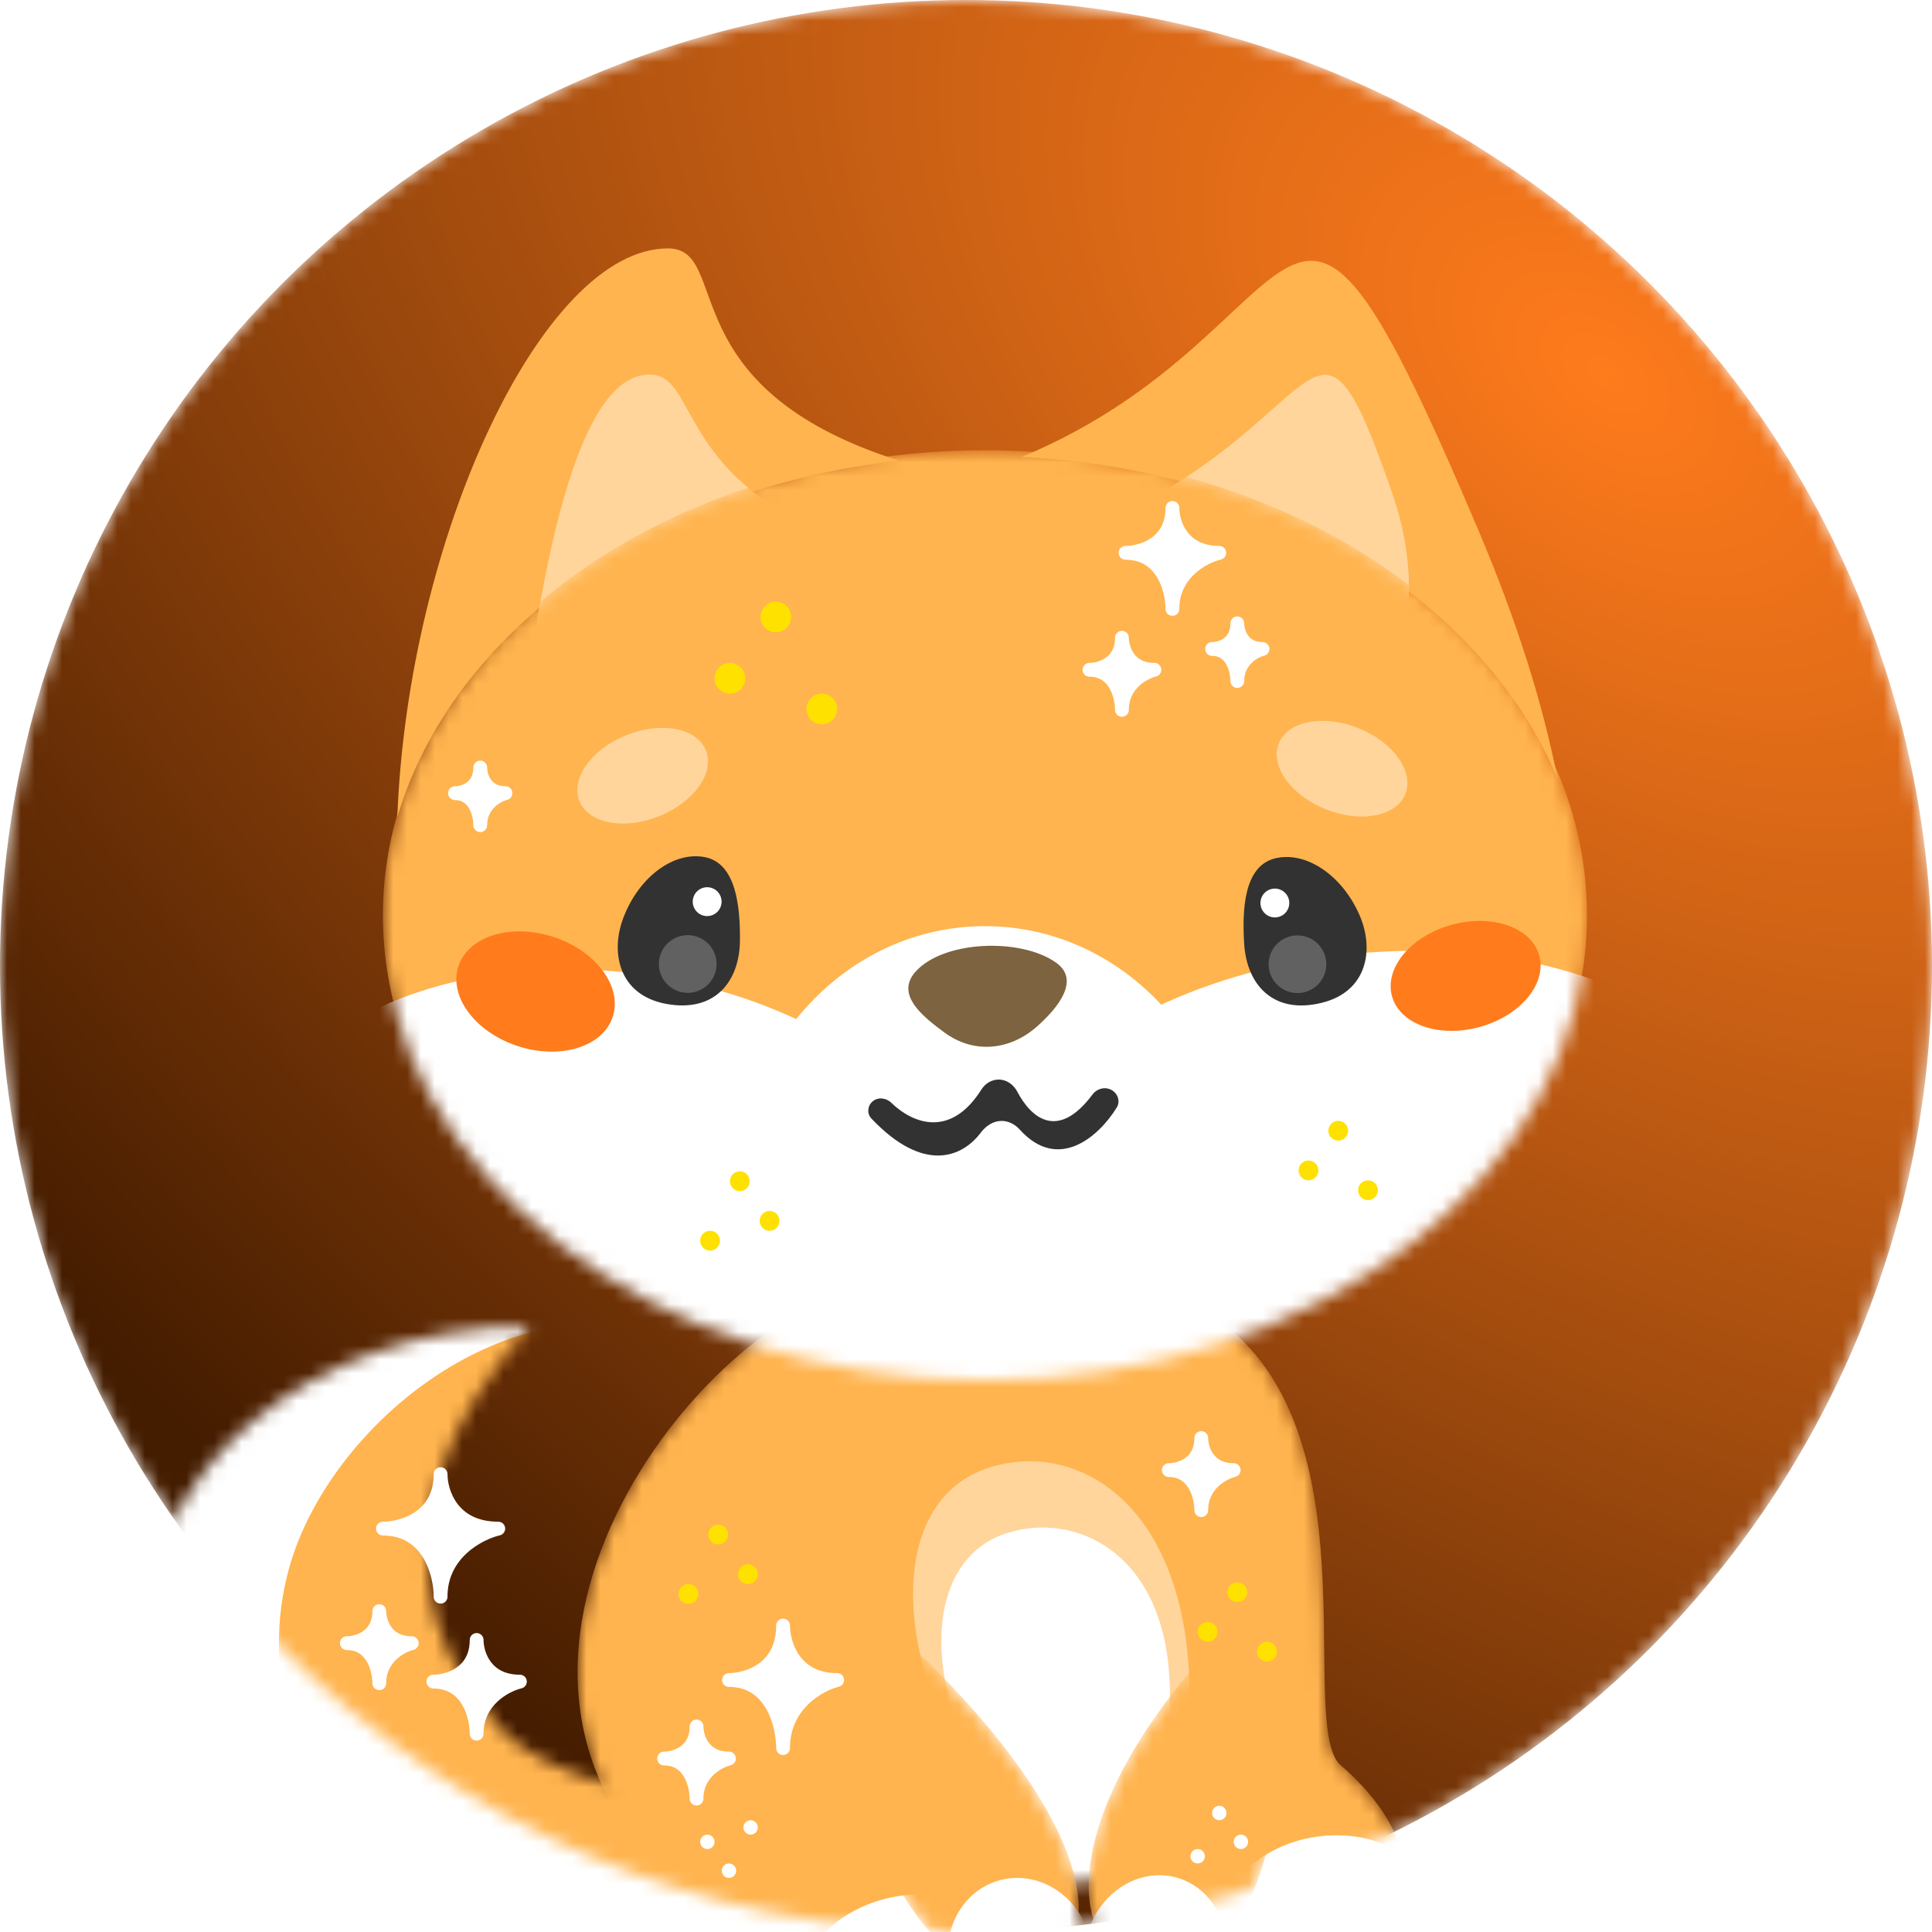 <svg xmlns="http://www.w3.org/2000/svg" width="140" height="140" viewBox="0 0 140 140" fill="none">
	<mask id="mask0_5351_5768" style="mask-type:alpha" maskUnits="userSpaceOnUse" x="0" y="0" width="140" height="140">
		<circle cx="70" cy="70" r="70" fill="#D9D9D9"/>
	</mask>
	<g mask="url(#mask0_5351_5768)">
		<circle cx="70" cy="70" r="70" fill="url(#paint0_radial_5351_5768)"/>
		<path fill-rule="evenodd" clip-rule="evenodd" d="M65.154 33.381C48.4 28.083 53.087 18 48.4 18C39.305 18 29.556 39.002 28.791 59.217C32.772 45.743 47.207 35.344 65.154 33.381ZM112.861 56.409C111.813 51.058 109.961 45.111 107.17 38.519C92.459 3.77 96.191 23.903 74.042 33.111C92.273 33.976 107.477 43.491 112.861 56.409Z" fill="#FFB44F"/>
		<path fill-rule="evenodd" clip-rule="evenodd" d="M61.922 39.298C48.907 35.201 50.719 27.143 47.078 27.143C42.898 27.143 40.025 35.764 37.935 51.438C41.027 41.02 47.98 40.816 61.922 39.298ZM100.893 53.789C100.079 49.651 103.97 44.646 100.893 35.764C95.011 18.782 96.417 30.995 79.21 38.115C93.374 38.784 96.711 43.801 100.893 53.789Z" fill="#FFD59C"/>
		<mask id="mask1_5351_5768" style="mask-type:alpha" maskUnits="userSpaceOnUse" x="11" y="96" width="49" height="43">
			<path d="M36.367 125.369C39.763 129.026 49.829 131.32 55.838 129.927L59.757 138.025C-8.827 140.782 5.541 96.11 38.457 96.11C38.457 96.11 23.034 111.01 36.367 125.369Z" fill="#E9B0F3"/>
		</mask>
		<g mask="url(#mask1_5351_5768)">
			<path d="M42.115 98.984C43.16 118.002 49.829 131.32 55.838 129.927L59.757 138.025C8.031 144.556 7.248 123.918 8.031 112.162C9.026 97.234 40.808 75.211 42.115 98.984Z" fill="white"/>
			<path d="M61.446 142.611C57.12 152.449 45.844 144.269 33.755 138.953C21.666 133.638 17.561 120.853 21.887 111.015C26.213 101.177 38.908 92.101 50.997 97.416C63.086 102.732 65.772 132.772 61.446 142.611Z" fill="#FFB44F"/>
		</g>
		<mask id="mask2_5351_5768" style="mask-type:alpha" maskUnits="userSpaceOnUse" x="41" y="91" width="61" height="54">
			<path d="M59.92 94.092C70.369 89.703 81.341 92.264 85.521 94.092C100.412 100.607 93.881 124.135 97.016 127.792C110.077 139.025 92.836 148.43 85.521 137.458C82.125 135.455 73.842 135.253 69.586 141.638C65.928 147.124 58.352 142.682 54.695 140.593C29.55 126.224 46.858 99.578 59.92 94.092Z" fill="#E9B0F3"/>
		</mask>
		<g mask="url(#mask2_5351_5768)">
			<path d="M59.92 94.092C70.369 89.703 81.341 92.264 85.521 94.092C100.412 100.607 93.881 124.135 97.016 127.792C110.077 139.025 92.836 148.43 85.521 137.458C82.125 135.455 73.842 135.253 69.586 141.638C65.928 147.124 58.352 142.682 54.695 140.593C29.55 126.224 46.858 99.578 59.92 94.092Z" fill="#FFB44F"/>
			<circle cx="0.522" cy="0.522" r="0.522" transform="matrix(1 0 0 -1 52.303 136.079)" fill="white"/>
			<circle cx="0.522" cy="0.522" r="0.522" transform="matrix(1 0 0 -1 50.736 133.99)" fill="white"/>
			<circle cx="0.522" cy="0.522" r="0.522" transform="matrix(1 0 0 -1 53.87 132.945)" fill="white"/>
			<path d="M86.173 121.455C86.643 131.718 86.778 140.444 83.4 141.181C80.022 141.918 78.079 141.124 71.211 130.374C64.343 119.623 64.595 108.969 71.306 106.482C77.491 104.19 85.575 108.394 86.173 121.455Z" fill="#FFD59C"/>
			<path d="M84.765 123.376C84.551 131.463 84.145 138.33 81.253 138.783C78.36 139.237 76.769 138.54 71.617 129.829C66.465 121.119 67.311 112.751 73.118 111.046C78.47 109.475 85.038 113.083 84.765 123.376Z" fill="white"/>
			<ellipse cx="65.399" cy="143.112" rx="7.591" ry="5.655" transform="rotate(-16.276 65.399 143.112)" fill="white"/>
			<ellipse cx="96.327" cy="139.589" rx="8.139" ry="6.56" transform="rotate(-8.488 96.327 139.589)" fill="white"/>
			<path d="M94.867 142.997C94.198 142.682 94.158 139.642 94.944 139.359C95.927 139.004 96.539 143.782 94.867 142.997Z" fill="#FF7B1C"/>
			<path d="M98.694 141.437C97.97 141.286 97.228 138.338 97.928 137.88C98.802 137.308 100.502 141.815 98.694 141.437Z" fill="#FF7B1C"/>
			<circle cx="0.718" cy="0.718" r="0.718" transform="matrix(-1 0 0 1 52.76 110.478)" fill="#FFE100"/>
			<circle cx="0.718" cy="0.718" r="0.718" transform="matrix(-1 0 0 1 54.915 113.352)" fill="#FFE100"/>
			<circle cx="0.718" cy="0.718" r="0.718" transform="matrix(-1 0 0 1 50.605 114.788)" fill="#FFE100"/>
			<circle cx="89.66" cy="115.376" r="0.718" fill="#FFE100"/>
			<circle cx="87.505" cy="118.25" r="0.718" fill="#FFE100"/>
			<circle cx="91.815" cy="119.687" r="0.718" fill="#FFE100"/>
			<g filter="url(#filter0_d_5351_5768)">
				<path d="M87.048 104.208C87.048 106.066 85.48 106.53 84.697 106.53C86.577 106.53 87.048 108.465 87.048 109.433C87.048 107.575 88.615 106.724 89.399 106.53C87.518 106.53 87.048 104.982 87.048 104.208Z" fill="white"/>
				<path d="M87.048 104.208C87.048 106.066 85.48 106.53 84.697 106.53C86.577 106.53 87.048 108.465 87.048 109.433C87.048 107.575 88.615 106.724 89.399 106.53C87.518 106.53 87.048 104.982 87.048 104.208Z" stroke="white" stroke-linecap="round" stroke-linejoin="round"/>
			</g>
			<g filter="url(#filter1_d_5351_5768)">
				<path d="M56.744 117.793C56.744 120.951 54.132 121.74 52.825 121.74C55.96 121.74 56.744 125.03 56.744 126.675C56.744 123.517 59.356 122.069 60.663 121.74C57.528 121.74 56.744 119.109 56.744 117.793Z" fill="white"/>
				<path d="M56.744 117.793C56.744 120.951 54.132 121.74 52.825 121.74C55.96 121.74 56.744 125.03 56.744 126.675C56.744 123.517 59.356 122.069 60.663 121.74C57.528 121.74 56.744 119.109 56.744 117.793Z" stroke="white" stroke-linecap="round" stroke-linejoin="round"/>
			</g>
			<g filter="url(#filter2_d_5351_5768)">
				<path d="M50.474 125.107C50.474 126.965 48.907 127.43 48.123 127.43C50.004 127.43 50.474 129.365 50.474 130.332C50.474 128.474 52.042 127.623 52.825 127.43C50.944 127.43 50.474 125.881 50.474 125.107Z" fill="white"/>
				<path d="M50.474 125.107C50.474 126.965 48.907 127.43 48.123 127.43C50.004 127.43 50.474 129.365 50.474 130.332C50.474 128.474 52.042 127.623 52.825 127.43C50.944 127.43 50.474 125.881 50.474 125.107Z" stroke="white" stroke-linecap="round" stroke-linejoin="round"/>
			</g>
		</g>
		<mask id="mask3_5351_5768" style="mask-type:alpha" maskUnits="userSpaceOnUse" x="60" y="119" width="33" height="25">
			<path fill-rule="evenodd" clip-rule="evenodd" d="M60.532 124.725C62.011 131.571 67.171 145.08 74.768 142.943C80.875 141.225 79.135 131.88 66.504 119.718L60.532 124.725ZM92.926 125.463C92.66 131.615 91.363 142.945 83.518 142.434C77.213 142.022 76.617 132.444 86.349 121.006L92.926 125.463Z" fill="#E9B0F3"/>
		</mask>
		<g mask="url(#mask3_5351_5768)">
			<path fill-rule="evenodd" clip-rule="evenodd" d="M60.532 124.725C62.011 131.571 67.171 145.08 74.768 142.943C80.875 141.225 79.135 131.88 66.504 119.718L60.532 124.725ZM92.926 125.463C92.66 131.615 91.363 142.945 83.518 142.434C77.213 142.022 76.617 132.444 86.349 121.006L92.926 125.463Z" fill="#FFB44F"/>
			<ellipse cx="73.927" cy="141.672" rx="5.205" ry="5.621" transform="rotate(-16.276 73.927 141.672)" fill="white"/>
			<ellipse cx="83.715" cy="141.47" rx="5.088" ry="5.631" transform="rotate(17.643 83.715 141.47)" fill="white"/>
			<path d="M80.177 142.238C79.977 141.683 81.668 139.945 82.272 140.229C83.026 140.583 80.677 143.624 80.177 142.238Z" fill="#FF7B1C"/>
			<circle cx="0.522" cy="0.522" r="0.522" transform="matrix(-1 0 0 1 88.876 130.854)" fill="white"/>
			<circle cx="0.522" cy="0.522" r="0.522" transform="matrix(-1 0 0 1 90.444 132.944)" fill="white"/>
			<circle cx="0.522" cy="0.522" r="0.522" transform="matrix(-1 0 0 1 87.309 133.989)" fill="white"/>
		</g>
		<mask id="mask4_5351_5768" style="mask-type:alpha" maskUnits="userSpaceOnUse" x="27" y="32" width="88" height="69">
			<ellipse cx="71.373" cy="66.329" rx="43.627" ry="33.7" fill="#E9B0F3"/>
		</mask>
		<g mask="url(#mask4_5351_5768)">
			<ellipse cx="71.373" cy="66.329" rx="43.627" ry="33.7" fill="#FFB44F"/>
			<ellipse cx="4.938" cy="3.169" rx="4.938" ry="3.169" transform="matrix(0.929 0.371 0.371 -0.929 91.489 56.815)" fill="#FFD59C"/>
			<ellipse cx="46.569" cy="56.212" rx="4.938" ry="3.169" transform="rotate(-21.755 46.569 56.212)" fill="#FFD59C"/>
			<ellipse cx="71.373" cy="86.444" rx="18.025" ry="19.332" fill="white"/>
			<path d="M66.313 70.447C68.304 68.15 73.958 67.925 76.532 69.761C78.288 71.014 76.689 73.012 75.156 74.374C73.186 76.125 70.571 76.383 68.445 74.825C66.827 73.639 64.899 72.078 66.313 70.447Z" fill="#7D633F"/>
			<ellipse cx="99.261" cy="85.805" rx="27.9" ry="16.719" transform="rotate(-6.427 99.261 85.805)" fill="white"/>
			<ellipse cx="44.518" cy="88.266" rx="26.907" ry="17.764" transform="rotate(8.81 44.518 88.266)" fill="white"/>
			<path d="M71.114 78.954C68.885 82.487 66.155 81.429 64.58 79.906C64.205 79.544 63.605 79.479 63.216 79.826C62.853 80.149 62.816 80.709 63.152 81.062C66.978 85.085 69.756 83.824 71.072 82.075C71.431 81.597 71.955 81.236 72.553 81.225C73.069 81.216 73.55 81.472 73.896 81.855C76.678 84.938 79.614 82.383 80.924 80.254C81.192 79.818 81.015 79.265 80.576 79.002C80.105 78.719 79.498 78.871 79.168 79.311C76.618 82.721 74.679 80.944 73.719 79.109C73.446 78.588 72.927 78.218 72.339 78.229C71.835 78.238 71.383 78.529 71.114 78.954Z" fill="#323232"/>
			<circle cx="56.222" cy="44.712" r="1.11" fill="#FFE100"/>
			<circle cx="52.891" cy="49.153" r="1.11" fill="#FFE100"/>
			<circle cx="59.552" cy="51.373" r="1.11" fill="#FFE100"/>
			<circle cx="96.975" cy="81.938" r="0.718" fill="#FFE100"/>
			<circle cx="94.819" cy="84.811" r="0.718" fill="#FFE100"/>
			<circle cx="99.13" cy="86.248" r="0.718" fill="#FFE100"/>
			<circle cx="0.718" cy="0.718" r="0.718" transform="matrix(-1 0 0 1 54.328 84.877)" fill="#FFE100"/>
			<circle cx="0.718" cy="0.718" r="0.718" transform="matrix(-1 0 0 1 56.483 87.751)" fill="#FFE100"/>
			<circle cx="0.718" cy="0.718" r="0.718" transform="matrix(-1 0 0 1 52.172 89.187)" fill="#FFE100"/>
			<g filter="url(#filter3_d_5351_5768)">
				<path d="M81.3 46.214C81.3 48.071 79.733 48.536 78.949 48.536C80.83 48.536 81.3 50.471 81.3 51.438C81.3 49.581 82.868 48.729 83.651 48.536C81.771 48.536 81.3 46.988 81.3 46.214Z" fill="white"/>
				<path d="M81.3 46.214C81.3 48.071 79.733 48.536 78.949 48.536C80.83 48.536 81.3 50.471 81.3 51.438C81.3 49.581 82.868 48.729 83.651 48.536C81.771 48.536 81.3 46.988 81.3 46.214Z" stroke="white" stroke-linecap="round" stroke-linejoin="round"/>
			</g>
			<g filter="url(#filter4_d_5351_5768)">
				<path d="M84.958 36.809C84.958 39.41 82.694 40.06 81.561 40.06C84.278 40.06 84.958 42.769 84.958 44.124C84.958 41.523 87.222 40.331 88.354 40.06C85.637 40.06 84.958 37.893 84.958 36.809Z" fill="white"/>
				<path d="M84.958 36.809C84.958 39.41 82.694 40.06 81.561 40.06C84.278 40.06 84.958 42.769 84.958 44.124C84.958 41.523 87.222 40.331 88.354 40.06C85.637 40.06 84.958 37.893 84.958 36.809Z" stroke="white" stroke-linecap="round" stroke-linejoin="round"/>
			</g>
			<g filter="url(#filter5_d_5351_5768)">
				<path d="M89.66 45.169C89.66 46.655 88.441 47.026 87.831 47.026C89.294 47.026 89.66 48.575 89.66 49.349C89.66 47.862 90.879 47.181 91.489 47.026C90.026 47.026 89.66 45.788 89.66 45.169Z" fill="white"/>
				<path d="M89.66 45.169C89.66 46.655 88.441 47.026 87.831 47.026C89.294 47.026 89.66 48.575 89.66 49.349C89.66 47.862 90.879 47.181 91.489 47.026C90.026 47.026 89.66 45.788 89.66 45.169Z" stroke="white" stroke-linecap="round" stroke-linejoin="round"/>
			</g>
			<g filter="url(#filter6_d_5351_5768)">
				<path d="M36.89 73.905C36.89 75.391 35.671 75.763 35.061 75.763C36.524 75.763 36.89 77.311 36.89 78.085C36.89 76.598 38.109 75.917 38.719 75.763C37.256 75.763 36.89 74.524 36.89 73.905Z" fill="white"/>
				<path d="M36.89 73.905C36.89 75.391 35.671 75.763 35.061 75.763C36.524 75.763 36.89 77.311 36.89 78.085C36.89 76.598 38.109 75.917 38.719 75.763C37.256 75.763 36.89 74.524 36.89 73.905Z" stroke="white" stroke-linecap="round" stroke-linejoin="round"/>
			</g>
			<ellipse cx="38.81" cy="71.849" rx="5.883" ry="4.161" transform="rotate(18.073 38.81 71.849)" fill="#FF7B1C"/>
			<ellipse cx="106.205" cy="70.718" rx="5.535" ry="3.839" transform="rotate(-15.431 106.205 70.718)" fill="#FF7B1C"/>
			<path d="M45.154 66.552C44.214 69.076 44.88 72.087 48.214 72.733C51.805 73.428 53.584 71.112 53.618 68.192C53.647 65.672 53.337 62.549 51.071 62.11C48.804 61.671 46.263 63.574 45.154 66.552Z" fill="#323232"/>
			<circle cx="1.045" cy="1.045" r="1.045" transform="matrix(-0.982 -0.19 -0.19 0.982 52.468 64.51)" fill="white"/>
			<circle cx="2.09" cy="2.09" r="2.09" transform="matrix(-0.982 -0.19 -0.19 0.982 52.285 68.2)" fill="#616161"/>
			<path d="M98.526 66.335C99.594 68.807 99.084 71.848 95.788 72.665C92.238 73.544 90.342 71.323 90.158 68.408C89.999 65.893 90.148 62.758 92.388 62.203C94.629 61.648 97.265 63.417 98.526 66.335Z" fill="#323232"/>
			<circle cx="92.382" cy="65.435" r="1.045" transform="rotate(-13.916 92.382 65.435)" fill="white"/>
			<circle cx="94.02" cy="69.873" r="2.09" transform="rotate(-13.916 94.02 69.873)" fill="#616161"/>
			<g filter="url(#filter7_d_5351_5768)">
				<path d="M34.8 55.618C34.8 57.105 33.581 57.476 32.971 57.476C34.434 57.476 34.8 59.024 34.8 59.798C34.8 58.312 36.019 57.631 36.629 57.476C35.166 57.476 34.8 56.238 34.8 55.618Z" fill="white"/>
				<path d="M34.8 55.618C34.8 57.105 33.581 57.476 32.971 57.476C34.434 57.476 34.8 59.024 34.8 59.798C34.8 58.312 36.019 57.631 36.629 57.476C35.166 57.476 34.8 56.238 34.8 55.618Z" stroke="white" stroke-linecap="round" stroke-linejoin="round"/>
			</g>
		</g>
		<g filter="url(#filter8_d_5351_5768)">
			<path d="M27.485 116.748C27.485 118.605 25.918 119.07 25.134 119.07C27.015 119.07 27.485 121.005 27.485 121.972C27.485 120.115 29.053 119.263 29.837 119.07C27.956 119.07 27.485 117.522 27.485 116.748Z" fill="white"/>
			<path d="M27.485 116.748C27.485 118.605 25.918 119.07 25.134 119.07C27.015 119.07 27.485 121.005 27.485 121.972C27.485 120.115 29.053 119.263 29.837 119.07C27.956 119.07 27.485 117.522 27.485 116.748Z" stroke="white" stroke-linecap="round" stroke-linejoin="round"/>
		</g>
		<g filter="url(#filter9_d_5351_5768)">
			<path d="M34.539 118.838C34.539 121.253 32.449 121.856 31.404 121.856C33.912 121.856 34.539 124.372 34.539 125.63C34.539 123.215 36.629 122.108 37.674 121.856C35.166 121.856 34.539 119.844 34.539 118.838Z" fill="white"/>
			<path d="M34.539 118.838C34.539 121.253 32.449 121.856 31.404 121.856C33.912 121.856 34.539 124.372 34.539 125.63C34.539 123.215 36.629 122.108 37.674 121.856C35.166 121.856 34.539 119.844 34.539 118.838Z" stroke="white" stroke-linecap="round" stroke-linejoin="round"/>
		</g>
		<g filter="url(#filter10_d_5351_5768)">
			<path d="M31.926 106.821C31.926 109.979 29.14 110.768 27.747 110.768C31.09 110.768 31.926 114.058 31.926 115.703C31.926 112.545 34.713 111.097 36.106 110.768C32.762 110.768 31.926 108.137 31.926 106.821Z" fill="white"/>
			<path d="M31.926 106.821C31.926 109.979 29.14 110.768 27.747 110.768C31.09 110.768 31.926 114.058 31.926 115.703C31.926 112.545 34.713 111.097 36.106 110.768C32.762 110.768 31.926 108.137 31.926 106.821Z" stroke="white" stroke-linecap="round" stroke-linejoin="round"/>
		</g>
	</g>
	<defs>
		<filter id="filter0_d_5351_5768" x="79.996" y="99.508" width="14.102" height="14.625" filterUnits="userSpaceOnUse" color-interpolation-filters="sRGB">
			<feFlood flood-opacity="0" result="BackgroundImageFix"/>
			<feColorMatrix in="SourceAlpha" type="matrix" values="0 0 0 0 0 0 0 0 0 0 0 0 0 0 0 0 0 0 127 0" result="hardAlpha"/>
			<feMorphology radius="0.2" operator="dilate" in="SourceAlpha" result="effect1_dropShadow_5351_5768"/>
			<feOffset/>
			<feGaussianBlur stdDeviation="2"/>
			<feColorMatrix type="matrix" values="0 0 0 0 1 0 0 0 0 1 0 0 0 0 1 0 0 0 1 0"/>
			<feBlend mode="normal" in2="BackgroundImageFix" result="effect1_dropShadow_5351_5768"/>
			<feBlend mode="normal" in="SourceGraphic" in2="effect1_dropShadow_5351_5768" result="shape"/>
		</filter>
		<filter id="filter1_d_5351_5768" x="48.125" y="113.093" width="17.237" height="18.282" filterUnits="userSpaceOnUse" color-interpolation-filters="sRGB">
			<feFlood flood-opacity="0" result="BackgroundImageFix"/>
			<feColorMatrix in="SourceAlpha" type="matrix" values="0 0 0 0 0 0 0 0 0 0 0 0 0 0 0 0 0 0 127 0" result="hardAlpha"/>
			<feMorphology radius="0.2" operator="dilate" in="SourceAlpha" result="effect1_dropShadow_5351_5768"/>
			<feOffset/>
			<feGaussianBlur stdDeviation="2"/>
			<feColorMatrix type="matrix" values="0 0 0 0 1 0 0 0 0 1 0 0 0 0 1 0 0 0 1 0"/>
			<feBlend mode="normal" in2="BackgroundImageFix" result="effect1_dropShadow_5351_5768"/>
			<feBlend mode="normal" in="SourceGraphic" in2="effect1_dropShadow_5351_5768" result="shape"/>
		</filter>
		<filter id="filter2_d_5351_5768" x="43.423" y="120.407" width="14.102" height="14.625" filterUnits="userSpaceOnUse" color-interpolation-filters="sRGB">
			<feFlood flood-opacity="0" result="BackgroundImageFix"/>
			<feColorMatrix in="SourceAlpha" type="matrix" values="0 0 0 0 0 0 0 0 0 0 0 0 0 0 0 0 0 0 127 0" result="hardAlpha"/>
			<feMorphology radius="0.2" operator="dilate" in="SourceAlpha" result="effect1_dropShadow_5351_5768"/>
			<feOffset/>
			<feGaussianBlur stdDeviation="2"/>
			<feColorMatrix type="matrix" values="0 0 0 0 1 0 0 0 0 1 0 0 0 0 1 0 0 0 1 0"/>
			<feBlend mode="normal" in2="BackgroundImageFix" result="effect1_dropShadow_5351_5768"/>
			<feBlend mode="normal" in="SourceGraphic" in2="effect1_dropShadow_5351_5768" result="shape"/>
		</filter>
		<filter id="filter3_d_5351_5768" x="74.249" y="41.514" width="14.102" height="14.625" filterUnits="userSpaceOnUse" color-interpolation-filters="sRGB">
			<feFlood flood-opacity="0" result="BackgroundImageFix"/>
			<feColorMatrix in="SourceAlpha" type="matrix" values="0 0 0 0 0 0 0 0 0 0 0 0 0 0 0 0 0 0 127 0" result="hardAlpha"/>
			<feMorphology radius="0.2" operator="dilate" in="SourceAlpha" result="effect1_dropShadow_5351_5768"/>
			<feOffset/>
			<feGaussianBlur stdDeviation="2"/>
			<feColorMatrix type="matrix" values="0 0 0 0 1 0 0 0 0 1 0 0 0 0 1 0 0 0 1 0"/>
			<feBlend mode="normal" in2="BackgroundImageFix" result="effect1_dropShadow_5351_5768"/>
			<feBlend mode="normal" in="SourceGraphic" in2="effect1_dropShadow_5351_5768" result="shape"/>
		</filter>
		<filter id="filter4_d_5351_5768" x="76.862" y="32.109" width="16.192" height="16.715" filterUnits="userSpaceOnUse" color-interpolation-filters="sRGB">
			<feFlood flood-opacity="0" result="BackgroundImageFix"/>
			<feColorMatrix in="SourceAlpha" type="matrix" values="0 0 0 0 0 0 0 0 0 0 0 0 0 0 0 0 0 0 127 0" result="hardAlpha"/>
			<feMorphology radius="0.2" operator="dilate" in="SourceAlpha" result="effect1_dropShadow_5351_5768"/>
			<feOffset/>
			<feGaussianBlur stdDeviation="2"/>
			<feColorMatrix type="matrix" values="0 0 0 0 1 0 0 0 0 1 0 0 0 0 1 0 0 0 1 0"/>
			<feBlend mode="normal" in2="BackgroundImageFix" result="effect1_dropShadow_5351_5768"/>
			<feBlend mode="normal" in="SourceGraphic" in2="effect1_dropShadow_5351_5768" result="shape"/>
		</filter>
		<filter id="filter5_d_5351_5768" x="83.131" y="40.469" width="13.057" height="13.58" filterUnits="userSpaceOnUse" color-interpolation-filters="sRGB">
			<feFlood flood-opacity="0" result="BackgroundImageFix"/>
			<feColorMatrix in="SourceAlpha" type="matrix" values="0 0 0 0 0 0 0 0 0 0 0 0 0 0 0 0 0 0 127 0" result="hardAlpha"/>
			<feMorphology radius="0.2" operator="dilate" in="SourceAlpha" result="effect1_dropShadow_5351_5768"/>
			<feOffset/>
			<feGaussianBlur stdDeviation="2"/>
			<feColorMatrix type="matrix" values="0 0 0 0 1 0 0 0 0 1 0 0 0 0 1 0 0 0 1 0"/>
			<feBlend mode="normal" in2="BackgroundImageFix" result="effect1_dropShadow_5351_5768"/>
			<feBlend mode="normal" in="SourceGraphic" in2="effect1_dropShadow_5351_5768" result="shape"/>
		</filter>
		<filter id="filter6_d_5351_5768" x="30.361" y="69.205" width="13.057" height="13.58" filterUnits="userSpaceOnUse" color-interpolation-filters="sRGB">
			<feFlood flood-opacity="0" result="BackgroundImageFix"/>
			<feColorMatrix in="SourceAlpha" type="matrix" values="0 0 0 0 0 0 0 0 0 0 0 0 0 0 0 0 0 0 127 0" result="hardAlpha"/>
			<feMorphology radius="0.2" operator="dilate" in="SourceAlpha" result="effect1_dropShadow_5351_5768"/>
			<feOffset/>
			<feGaussianBlur stdDeviation="2"/>
			<feColorMatrix type="matrix" values="0 0 0 0 1 0 0 0 0 1 0 0 0 0 1 0 0 0 1 0"/>
			<feBlend mode="normal" in2="BackgroundImageFix" result="effect1_dropShadow_5351_5768"/>
			<feBlend mode="normal" in="SourceGraphic" in2="effect1_dropShadow_5351_5768" result="shape"/>
		</filter>
		<filter id="filter7_d_5351_5768" x="28.271" y="50.918" width="13.057" height="13.58" filterUnits="userSpaceOnUse" color-interpolation-filters="sRGB">
			<feFlood flood-opacity="0" result="BackgroundImageFix"/>
			<feColorMatrix in="SourceAlpha" type="matrix" values="0 0 0 0 0 0 0 0 0 0 0 0 0 0 0 0 0 0 127 0" result="hardAlpha"/>
			<feMorphology radius="0.2" operator="dilate" in="SourceAlpha" result="effect1_dropShadow_5351_5768"/>
			<feOffset/>
			<feGaussianBlur stdDeviation="2"/>
			<feColorMatrix type="matrix" values="0 0 0 0 1 0 0 0 0 1 0 0 0 0 1 0 0 0 1 0"/>
			<feBlend mode="normal" in2="BackgroundImageFix" result="effect1_dropShadow_5351_5768"/>
			<feBlend mode="normal" in="SourceGraphic" in2="effect1_dropShadow_5351_5768" result="shape"/>
		</filter>
		<filter id="filter8_d_5351_5768" x="20.434" y="112.048" width="14.102" height="14.625" filterUnits="userSpaceOnUse" color-interpolation-filters="sRGB">
			<feFlood flood-opacity="0" result="BackgroundImageFix"/>
			<feColorMatrix in="SourceAlpha" type="matrix" values="0 0 0 0 0 0 0 0 0 0 0 0 0 0 0 0 0 0 127 0" result="hardAlpha"/>
			<feMorphology radius="0.2" operator="dilate" in="SourceAlpha" result="effect1_dropShadow_5351_5768"/>
			<feOffset/>
			<feGaussianBlur stdDeviation="2"/>
			<feColorMatrix type="matrix" values="0 0 0 0 1 0 0 0 0 1 0 0 0 0 1 0 0 0 1 0"/>
			<feBlend mode="normal" in2="BackgroundImageFix" result="effect1_dropShadow_5351_5768"/>
			<feBlend mode="normal" in="SourceGraphic" in2="effect1_dropShadow_5351_5768" result="shape"/>
		</filter>
		<filter id="filter9_d_5351_5768" x="26.704" y="114.138" width="15.67" height="16.192" filterUnits="userSpaceOnUse" color-interpolation-filters="sRGB">
			<feFlood flood-opacity="0" result="BackgroundImageFix"/>
			<feColorMatrix in="SourceAlpha" type="matrix" values="0 0 0 0 0 0 0 0 0 0 0 0 0 0 0 0 0 0 127 0" result="hardAlpha"/>
			<feMorphology radius="0.2" operator="dilate" in="SourceAlpha" result="effect1_dropShadow_5351_5768"/>
			<feOffset/>
			<feGaussianBlur stdDeviation="2"/>
			<feColorMatrix type="matrix" values="0 0 0 0 1 0 0 0 0 1 0 0 0 0 1 0 0 0 1 0"/>
			<feBlend mode="normal" in2="BackgroundImageFix" result="effect1_dropShadow_5351_5768"/>
			<feBlend mode="normal" in="SourceGraphic" in2="effect1_dropShadow_5351_5768" result="shape"/>
		</filter>
		<filter id="filter10_d_5351_5768" x="23.047" y="102.121" width="17.76" height="18.282" filterUnits="userSpaceOnUse" color-interpolation-filters="sRGB">
			<feFlood flood-opacity="0" result="BackgroundImageFix"/>
			<feColorMatrix in="SourceAlpha" type="matrix" values="0 0 0 0 0 0 0 0 0 0 0 0 0 0 0 0 0 0 127 0" result="hardAlpha"/>
			<feMorphology radius="0.2" operator="dilate" in="SourceAlpha" result="effect1_dropShadow_5351_5768"/>
			<feOffset/>
			<feGaussianBlur stdDeviation="2"/>
			<feColorMatrix type="matrix" values="0 0 0 0 1 0 0 0 0 1 0 0 0 0 1 0 0 0 1 0"/>
			<feBlend mode="normal" in2="BackgroundImageFix" result="effect1_dropShadow_5351_5768"/>
			<feBlend mode="normal" in="SourceGraphic" in2="effect1_dropShadow_5351_5768" result="shape"/>
		</filter>
		<radialGradient id="paint0_radial_5351_5768" cx="0" cy="0" r="1" gradientUnits="userSpaceOnUse" gradientTransform="translate(115.5 25) rotate(130.892) scale(128.316 208.581)">
			<stop stop-color="#FF7B1C"/>
			<stop offset="1" stop-color="#441C00"/>
		</radialGradient>
	</defs>
</svg>
